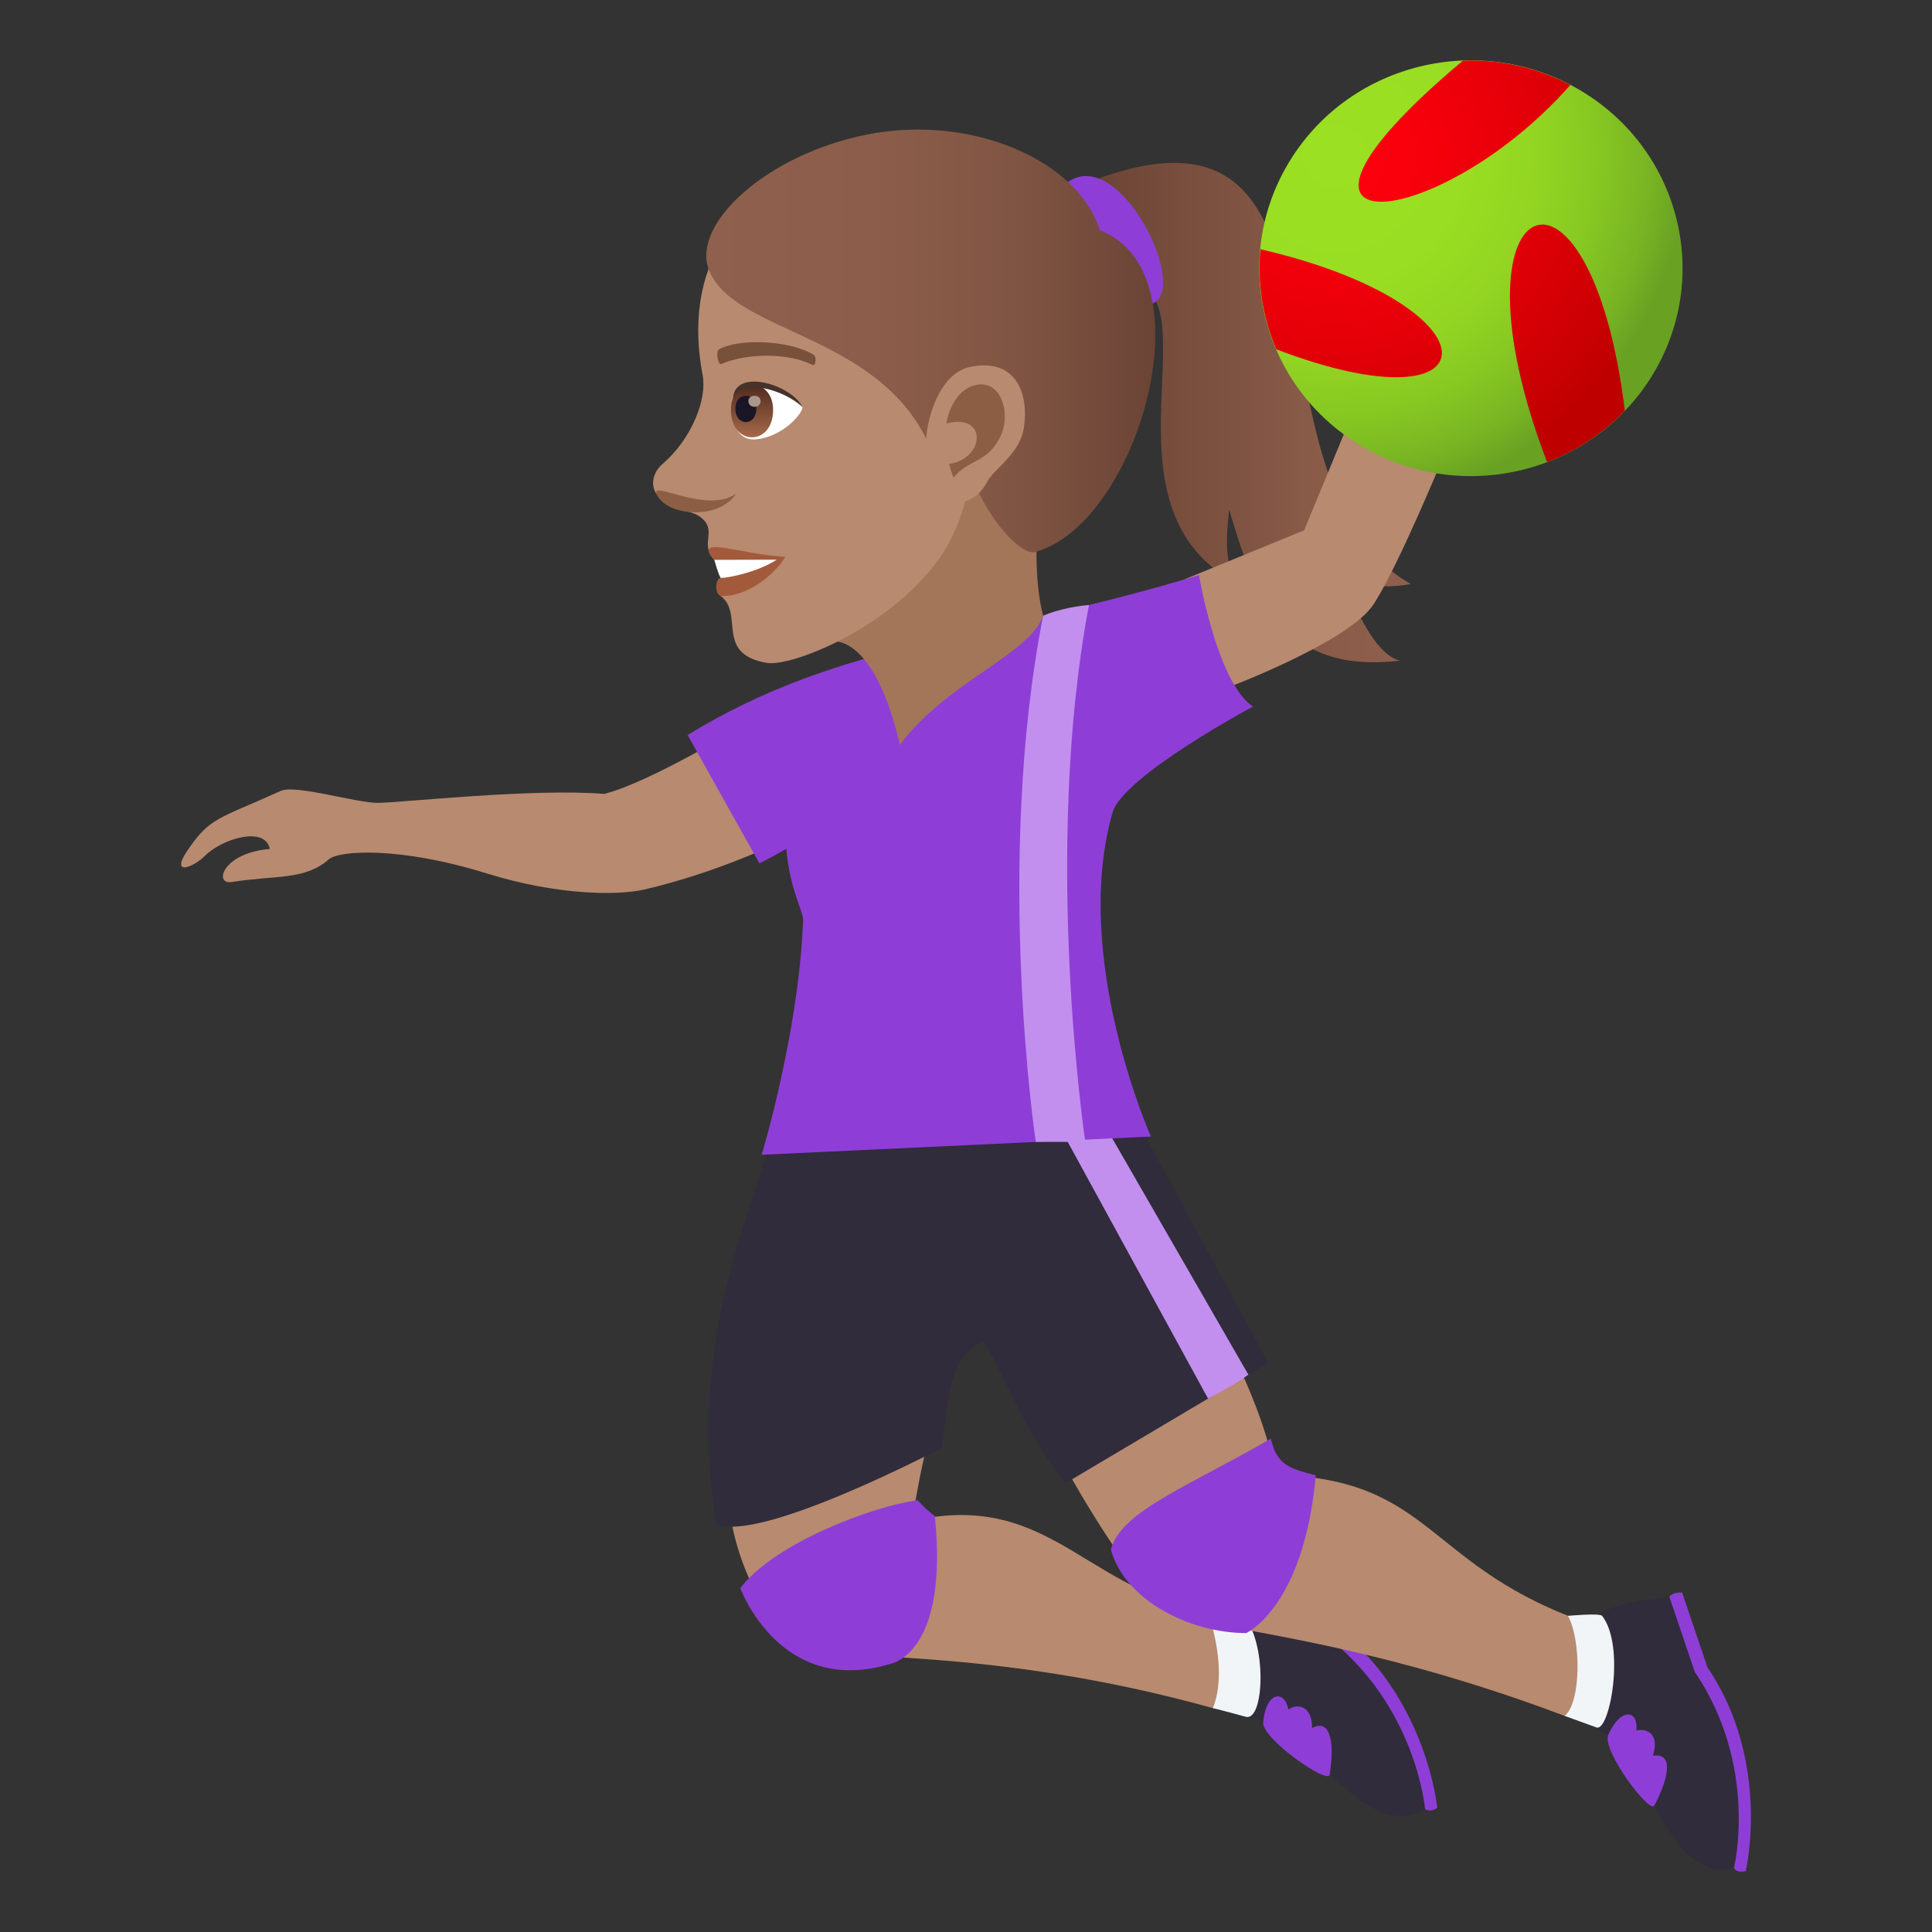 <?xml version="1.0" encoding="utf-8"?>
<!-- Generator: Adobe Illustrator 15.0.0, SVG Export Plug-In . SVG Version: 6.00 Build 0)  -->
<!DOCTYPE svg PUBLIC "-//W3C//DTD SVG 1.1//EN" "http://www.w3.org/Graphics/SVG/1.1/DTD/svg11.dtd">
<svg version="1.1" id="Layer_1" xmlns:x="http://ns.adobe.com/Extensibility/1.0/" xmlns:i="http://ns.adobe.com/AdobeIllustrator/10.0/" xmlns:graph="http://ns.adobe.com/Graphs/1.0/"
	 xmlns="http://www.w3.org/2000/svg" xmlns:xlink="http://www.w3.org/1999/xlink" xmlns:a="http://ns.adobe.com/AdobeSVGViewerExtensions/3.0/"
	 x="0px" y="0px" width="64px" height="64px" viewBox="0 0 64 64" enable-background="new 0 0 64 64" xml:space="preserve">
<rect x="0" y="0" width="64" height="64" fill="#333333" stroke="none"/>
<linearGradient id="SVGID_1_" gradientUnits="userSpaceOnUse" x1="36.19" y1="13.666" x2="46.735" y2="13.666">
	<stop  offset="0" style="stop-color:#6B4435"/>
	<stop  offset="0.158" style="stop-color:#734A3A"/>
	<stop  offset="0.664" style="stop-color:#885A48"/>
	<stop  offset="1" style="stop-color:#8F604D"/>
	<a:midPointStop  offset="0" style="stop-color:#6B4435"/>
	<a:midPointStop  offset="0.382" style="stop-color:#6B4435"/>
	<a:midPointStop  offset="1" style="stop-color:#8F604D"/>
</linearGradient>
<path fill="url(#SVGID_1_)" d="M44.526,19.179c0.639,0.234,1.365,0.32,2.209,0.168C40.751,15.935,45.581,2.435,36.19,5.986
	l1.316,3.385c2.654,0.514-1.297,7.586,3.563,10c-0.479-0.449-0.479-1.385-0.352-2.492c0.932,3.182,1.912,5.438,5.666,5.006
	C45.708,21.738,45.04,20.609,44.526,19.179z"/>
<path fill="#8E3ED6" d="M35.376,6.029c-1.115,0.781,0.271,3.936,2.51,4.068C39.722,10.212,37.216,4.74,35.376,6.029z"/>
<path fill="#B88A6F" d="M24.698,23.986c0,0-3.166,1.938-4.686,2.313c-2.336-0.193-6.744,0.291-7.484,0.297
	c-0.717,0.008-2.742-0.619-3.23-0.396c-2.074,0.943-2.338,0.863-3.092,1.979c-0.57,0.846,0.18,0.568,0.57,0.182
	c0.604-0.598,2.014-1.002,2.162-0.238c-1.58,0.133-1.855,1.186-1.27,1.096c1.508-0.236,2.43-0.055,3.229-0.756
	c0.322-0.283,2.309-0.438,5.236,0.473c2.313,0.719,4.316,0.738,5.219,0.529c2.5-0.584,4.492-1.582,4.492-1.582L24.698,23.986z"/>
<path fill="#8E3ED6" d="M57.831,61.98c0,0,0.854-3.619-1.27-6.748l-0.84-2.48c-0.379-0.004-0.42,0.152-0.42,0.152
	s-0.617,2.43,2.139,8.971C57.44,61.875,57.507,62.061,57.831,61.98z"/>
<path fill="#302C3B" d="M52.925,57.328c1.586,0.332,2.123,5.141,4.516,4.547c0,0,0.826-3.363-1.299-6.49l-0.84-2.48
	C51.204,53.287,51.983,54.764,52.925,57.328z"/>
<path fill="#8E3ED6" d="M54.804,59.809c0.576-1.111,0.555-1.754-0.053-1.646c0.242-0.705-0.197-0.936-0.547-0.834
	c0.082-0.707-0.539-0.768-0.932,0.152C53.075,58,54.649,60.107,54.804,59.809z"/>
<path fill="#8E3ED6" d="M47.612,59.889c0,0-0.352-3.701-3.369-5.994l-1.592-2.086c-0.361,0.115-0.352,0.277-0.352,0.277
	s0.195,2.5,4.906,7.828C47.206,59.914,47.329,60.066,47.612,59.889z"/>
<path fill="#302C3B" d="M41.411,56.957c1.607-0.186,3.721,4.275,5.795,2.957c0,0-0.295-3.449-3.313-5.742L42.3,52.086
	C38.54,53.746,39.692,54.826,41.411,56.957z"/>
<path fill="#8E3ED6" d="M44.048,58.787c0.188-1.234-0.039-1.836-0.582-1.543c0.002-0.744-0.486-0.824-0.785-0.617
	c-0.148-0.695-0.76-0.557-0.836,0.438C41.825,57.621,43.995,59.121,44.048,58.787z"/>
<path fill="#B88A6F" d="M40.839,53.494c-4.814-0.416-5.803-4.188-10.621-3.115c0.299-1.961,0.686-3.285,0.686-3.285
	s-4.793,0.762-6.756,0.813c-0.432,3.611,1.619,6.266,2.336,6.635c1.033,0.535,6.15-0.057,13.697,2.043
	C40.798,56.754,41.157,53.521,40.839,53.494z"/>
<path fill="#F2F5F7" d="M41.169,53.494c-0.211-0.229-1.221-0.266-1.221-0.266s0.785,1.949,0.232,3.355
	c0.359,0.092,0.721,0.184,1.088,0.287C41.884,57.043,41.987,54.387,41.169,53.494z"/>
<path fill="#8E3ED6" d="M30.401,49.697c0.125,0.146,0.402,0.418,0.566,0.518c0.469,4.52-1.426,4.889-1.426,4.889
	c-3.689,1.154-5.018-2.496-5.018-2.496C25.669,51.107,28.927,49.887,30.401,49.697z"/>
<path fill="#B88A6F" d="M52.765,53.824c-5.578-1.869-5.201-4.832-10.498-4.969c-0.391-1.945-1.129-3.344-1.76-4.789
	c-1.926,0.496-3.678,3.295-5.504,4.006c1.381,2.586,2.971,4.846,3.652,5.277c0.98,0.625,5.85,0.727,13.176,3.492
	C52.429,57.066,53.067,53.926,52.765,53.824z"/>
<path fill="#F2F5F7" d="M53.071,53.527c-0.074-0.098-1.133,0-1.133,0c0.443,0.77,0.443,2.883-0.107,3.314
	c0.348,0.123,0.695,0.256,1.057,0.383C53.321,57.377,53.853,54.523,53.071,53.527z"/>
<path fill="#8E3ED6" d="M42.099,47.658c0.199,0.852,0.568,0.975,1.488,1.217c-0.395,4.369-2.305,5.223-2.305,5.223
	c-1.842,0-4.012-1.068-4.482-2.764C37.122,50.072,39.3,49.27,42.099,47.658z"/>
<path fill="#302C3B" d="M37.899,37.563H25.573c-0.709,2.857-2.785,6.641-1.857,12.916c1.418,0.676,7.5-2.527,7.5-2.527
	c0.225-2.426,0.475-3.068,1.309-3.488c0.24-0.121,1.395,3.117,2.785,4.66l6.701-3.977L37.899,37.563z"/>
<path fill="#C28FEF" d="M41.354,45.537c-0.488,0.367-1.336,0.793-1.336,0.793l-4.793-8.768h1.535L41.354,45.537z"/>
<path fill="#B88A6F" d="M43.2,17.568l2.471-5.977l3.057,1.297c0,0-2.145,5.451-3.219,7.119c-0.822,1.273-4.912,2.797-4.912,2.797
	l-1.354-3.615L43.2,17.568z"/>
<radialGradient id="SVGID_2_" cx="43.715" cy="5.18" r="11.543" gradientTransform="matrix(1.008 0 0 1 0.164 0)" gradientUnits="userSpaceOnUse">
	<stop  offset="0" style="stop-color:#9BE022"/>
	<stop  offset="0.365" style="stop-color:#99DE22"/>
	<stop  offset="0.576" style="stop-color:#93D522"/>
	<stop  offset="0.748" style="stop-color:#87C722"/>
	<stop  offset="0.897" style="stop-color:#78B423"/>
	<stop  offset="1" style="stop-color:#69A123"/>
	<a:midPointStop  offset="0" style="stop-color:#9BE022"/>
	<a:midPointStop  offset="0.806" style="stop-color:#9BE022"/>
	<a:midPointStop  offset="1" style="stop-color:#69A123"/>
</radialGradient>
<path fill="url(#SVGID_2_)" d="M52.229,2.923c3.355,1.902,4.504,6.111,2.568,9.406c-1.938,3.295-6.223,4.42-9.574,2.518
	c-3.352-1.898-4.504-6.107-2.566-9.402C44.593,2.148,48.88,1.023,52.229,2.923z"/>
<radialGradient id="SVGID_3_" cx="43.715" cy="5.18" r="11.543" gradientTransform="matrix(1.008 0 0 1 0.164 0)" gradientUnits="userSpaceOnUse">
	<stop  offset="0" style="stop-color:#FF000E"/>
	<stop  offset="0.224" style="stop-color:#F8000C"/>
	<stop  offset="0.553" style="stop-color:#E40008"/>
	<stop  offset="0.945" style="stop-color:#C40001"/>
	<stop  offset="1" style="stop-color:#BF0000"/>
	<a:midPointStop  offset="0" style="stop-color:#FF000E"/>
	<a:midPointStop  offset="0.624" style="stop-color:#FF000E"/>
	<a:midPointStop  offset="1" style="stop-color:#BF0000"/>
</radialGradient>
<path fill="url(#SVGID_3_)" d="M52.019,2.816c-4.373,4.961-11.184,5.605-3.611-0.762c0.018-0.016,0.035-0.029,0.051-0.043
	C49.663,1.964,50.89,2.224,52.019,2.816z"/>
<radialGradient id="SVGID_4_" cx="43.716" cy="5.18" r="11.542" gradientTransform="matrix(1.008 0 0 1 0.164 0)" gradientUnits="userSpaceOnUse">
	<stop  offset="0" style="stop-color:#FF000E"/>
	<stop  offset="0.224" style="stop-color:#F8000C"/>
	<stop  offset="0.553" style="stop-color:#E40008"/>
	<stop  offset="0.945" style="stop-color:#C40001"/>
	<stop  offset="1" style="stop-color:#BF0000"/>
	<a:midPointStop  offset="0" style="stop-color:#FF000E"/>
	<a:midPointStop  offset="0.624" style="stop-color:#FF000E"/>
	<a:midPointStop  offset="1" style="stop-color:#BF0000"/>
</radialGradient>
<path fill="url(#SVGID_4_)" d="M51.249,15.306c-3.484-9.078,1.418-11.145,2.576-1.701C53.091,14.367,52.21,14.943,51.249,15.306z"/>
<radialGradient id="SVGID_5_" cx="43.716" cy="5.179" r="11.546" gradientTransform="matrix(1.008 0 0 1 0.164 0)" gradientUnits="userSpaceOnUse">
	<stop  offset="0" style="stop-color:#FF000E"/>
	<stop  offset="0.224" style="stop-color:#F8000C"/>
	<stop  offset="0.553" style="stop-color:#E40008"/>
	<stop  offset="0.945" style="stop-color:#C40001"/>
	<stop  offset="1" style="stop-color:#BF0000"/>
	<a:midPointStop  offset="0" style="stop-color:#FF000E"/>
	<a:midPointStop  offset="0.624" style="stop-color:#FF000E"/>
	<a:midPointStop  offset="1" style="stop-color:#BF0000"/>
</radialGradient>
<path fill="url(#SVGID_5_)" d="M41.753,8.255c7.998,1.857,7.854,6.111,0.529,3.318C41.833,10.531,41.646,9.392,41.753,8.255z"/>
<path fill="#8E3ED6" d="M41.505,23.406c-1.193-0.799-1.787-4.355-1.787-4.355c-7.102,2.152-11.801,2.152-16.941,5.297l2.381,4.252
	c0.297-0.15,0.596-0.314,0.891-0.482c0.117,1.377,0.566,2.064,0.555,2.377c-0.141,3.694-1.373,7.758-1.373,7.758l12.895-0.604
	c0,0-2.646-5.934-1.271-10.733C37.2,25.708,41.505,23.406,41.505,23.406z"/>
<path fill="#C28FEF" d="M36.073,20.041c-0.988,0.094-1.518,0.359-1.518,0.359c-1.619,8.229-0.244,17.426-0.244,17.426h1.641
	C35.952,37.826,34.521,28.273,36.073,20.041z"/>
<path fill="#A3765A" d="M27.058,21.359c1.328-0.633,2.299,1.287,2.752,3.318c1.531-2.078,4.281-2.984,4.746-4.277
	c-0.285-1.088-0.213-2.438-0.213-2.438C33.458,17.457,30.536,10.576,27.058,21.359z"/>
<path fill="#B88A6F" d="M28.138,5.519c-4.033,0.645-5.512,3.525-4.861,6.92c0.146,0.768-0.348,2.08-1.322,2.924
	c-0.355,0.307-0.393,0.713-0.219,0.984c0.342,0.533,1.09,0.537,1.402,0.738c0.699,0.445-0.002,0.938,0.525,1.461
	c0.238,0.24,0.924-0.076,0.201,1.189c0.803,0.588-0.201,1.922,1.531,2.223c0.822,0.141,3.975-1.119,5.631-3.336
	c0.936-1.252,1.086-2.709,1.086-2.709c3.096-0.893,4.189-3.596,3.521-6.424C34.7,5.535,30.753,5.101,28.138,5.519z"/>
<path fill="#A35A3B" d="M23.663,18.546c0.379,0.232,0.211,0.598,0.211,0.598c-0.182,0-0.225,0.602,0.045,0.602
	c0.943,0,1.811-0.811,2.096-1.301C24.534,18.371,22.911,17.703,23.663,18.546z"/>
<path fill="#FFFFFF" d="M23.663,18.546c0,0,0.143,0.518,0.211,0.598c0.299,0,1.262-0.213,1.855-0.604L23.663,18.546z"/>
<linearGradient id="SVGID_6_" gradientUnits="userSpaceOnUse" x1="23.397" y1="11.294" x2="38.27" y2="11.294">
	<stop  offset="0" style="stop-color:#8F604D"/>
	<stop  offset="0.362" style="stop-color:#8C5D4B"/>
	<stop  offset="0.659" style="stop-color:#825644"/>
	<stop  offset="0.933" style="stop-color:#704839"/>
	<stop  offset="1" style="stop-color:#6B4435"/>
	<a:midPointStop  offset="0" style="stop-color:#8F604D"/>
	<a:midPointStop  offset="0.746" style="stop-color:#8F604D"/>
	<a:midPointStop  offset="1" style="stop-color:#6B4435"/>
</linearGradient>
<path fill="url(#SVGID_6_)" d="M36.431,7.626c-0.723-2.328-4.271-3.854-7.703-3.17c-3.338,0.66-5.797,2.951-5.256,4.449
	c0.77,2.127,5.486,2.088,7.242,5.688c0.023,0.246,1.27,0.418,1.322,0.635c0.42,1.742,1.758,3.189,2.246,3.059
	C37.69,17.376,40.106,9.041,36.431,7.626z"/>
<path fill="#8C5F44" d="M21.747,16.351c0.279,0.744,2.064,0.904,2.637,0C23.442,17.033,21.583,15.919,21.747,16.351z"/>
<path fill="#B88A6F" d="M32.126,12.156c-1.504,0.313-1.975,3.711-0.848,4.449c0.158,0.104,0.984,0.195,1.418-0.637
	c0.242-0.461,1.107-0.93,1.227-1.834C34.079,12.976,33.624,11.847,32.126,12.156z"/>
<path id="Path_1936_" fill="#8C5F44" d="M32.204,12.787c-0.381,0.131-0.74,0.572-0.854,1.244c1.357-0.367,1.295,1.156,0.092,1.338
	c0.039,0.146,0.086,0.299,0.145,0.455c0.479-0.613,1.113-0.471,1.545-1.35C33.519,13.683,33.153,12.464,32.204,12.787z"/>
<path id="Path_1935_" fill="#78513A" d="M26.938,11.742c-0.857-0.496-2.5-0.52-3.111-0.174c-0.131,0.066-0.043,0.535,0.066,0.49
	c0.852-0.367,2.227-0.375,3.023,0.031C27.024,12.144,27.069,11.81,26.938,11.742z"/>
<path fill="#FFFFFF" d="M26.581,13.48c0.02,0.219-0.668,1-1.543,1.074c-0.5,0.043-0.678-0.344-0.789-0.76
	C24.14,12.14,26.089,12.728,26.581,13.48z"/>
<linearGradient id="Path_1_" gradientUnits="userSpaceOnUse" x1="24.912" y1="14.487" x2="24.912" y2="12.744">
	<stop  offset="0" style="stop-color:#A6694A"/>
	<stop  offset="1" style="stop-color:#4F2A1E"/>
	<a:midPointStop  offset="0" style="stop-color:#A6694A"/>
	<a:midPointStop  offset="0.5" style="stop-color:#A6694A"/>
	<a:midPointStop  offset="1" style="stop-color:#4F2A1E"/>
</linearGradient>
<path id="Path_1934_" fill="url(#Path_1_)" d="M24.214,13.583c0,1.205,1.396,1.205,1.396,0
	C25.61,12.464,24.214,12.464,24.214,13.583z"/>
<path id="Path_1933_" fill="#1A1626" d="M24.36,13.531c0,0.602,0.695,0.602,0.695,0C25.056,12.97,24.36,12.97,24.36,13.531z"/>
<path id="Path_1932_" fill="#AB968C" d="M24.792,13.287c0,0.252,0.404,0.252,0.404,0C25.196,13.05,24.792,13.05,24.792,13.287z"/>
<path fill="#45332C" d="M26.581,13.48c-0.377-0.752-2.246-1.299-2.297-0.283C24.548,12.515,25.935,12.888,26.581,13.48z"/>
</svg>
